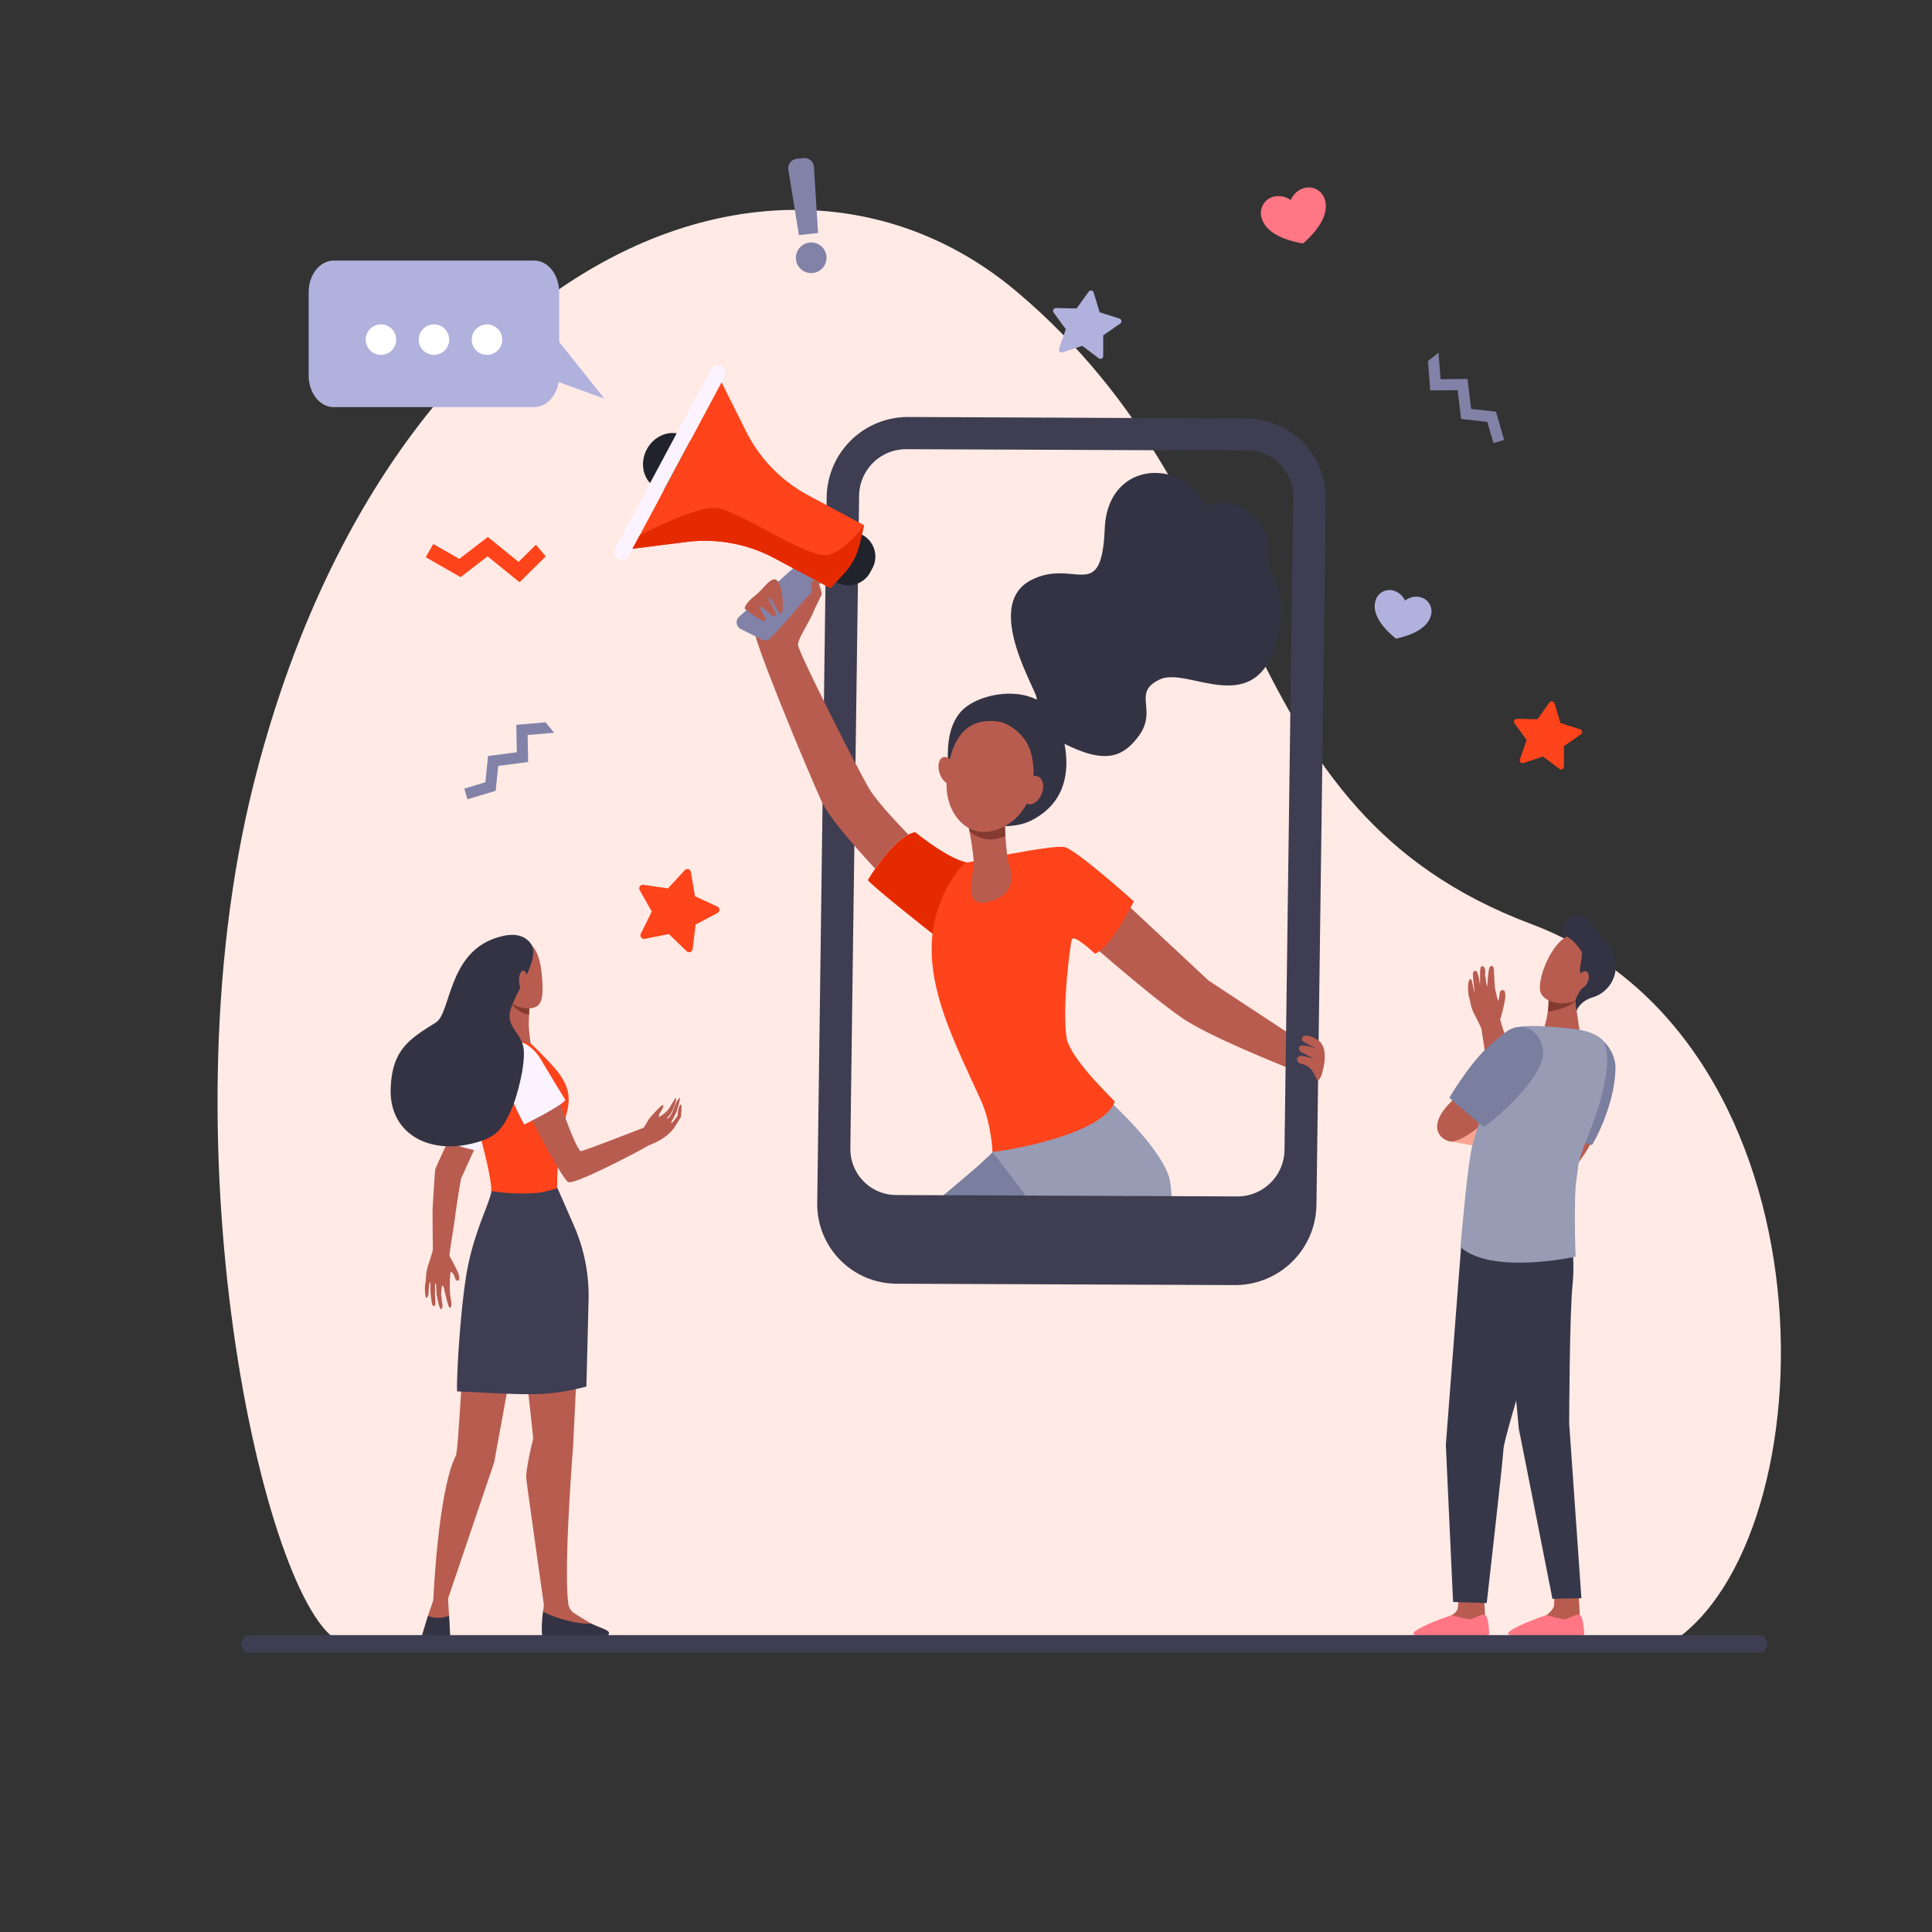 <svg id="Layer_1" data-name="Layer 1" xmlns="http://www.w3.org/2000/svg" viewBox="0 0 533.74 533.74"><rect x="0" y="0" width="533.74" height="533.74" fill="#333333" stroke="none"/><defs><style>.cls-1{fill:#ffeae5;}.cls-2{fill:#333343;}.cls-3{fill:#b85c50;}.cls-4{fill:#7a7e9f;}.cls-5{fill:#979bb4;}.cls-6{fill:#e62a00;}.cls-7{fill:#ff431a;}.cls-8{fill:#853b2f;}.cls-9{fill:#3e3d51;}.cls-10{fill:#20222c;}.cls-11{fill:#8282a8;}.cls-12{fill:#fbf3ff;}.cls-13{fill:#b1b1de;}.cls-14{fill:#ff7685;}.cls-15{fill:#fff;}.cls-16{fill:#f7a491;}.cls-17{fill:#f47458;}.cls-18{fill:#f8a492;}.cls-19{fill:#36384a;}</style></defs><path class="cls-1" d="M461.53,453.94c44.36-28.45,47.26-166.38-38.53-198.67S353.11,141.52,280.94,80.62C215.16,25.11,106.33,72.17,70.08,216.53,44.23,319.47,74.39,448.59,95,453.94Z"/><path class="cls-2" d="M293.12,201.53c1.74,5.83,4.32,18.73-8.12,25.09-7.72,3.95-20.55.06-21.64-5.53s-4.09-19.76,3.38-25.68C273,190.46,289.23,188.51,293.12,201.53Z"/><path class="cls-3" d="M304.82,243.77l29.05,27.12s17.19,11.31,26,17.11c-.62,2.65-1.18,5.34-1.58,8.05-8-3.26-24.92-10.14-31.69-14.8-10-6.88-29.81-24.52-29.81-24.52Z"/><path class="cls-4" d="M303.57,339l.68.52S304.38,338.9,303.57,339Z"/><path class="cls-4" d="M298.08,342.49l.52-.38c2.84-2.25,4.26-3,5-3.07l-28.21-21.79s-.39.33-1.09,1c-.95.91-2.46,2.39-4.46,4.16-4.3,3.77-10.51,8.81-16.94,14.31Z"/><path class="cls-5" d="M288.73,342.56,324,338.45a89.24,89.24,0,0,0-.74-12c-1.54-9.07-18.86-24.23-18.86-24.23l-28.07,7.83-2,.32c0,4.5-.24,7.73-.13,7.87,3.24,4.36,12,15.43,12.85,17.53A67.48,67.48,0,0,1,288.73,342.56Z"/><path class="cls-6" d="M252.82,229.88s11.55,9.47,16.18,8.42l-11.06,19.92s-16.15-12.67-18.19-15.08C239.75,243.14,246.72,231.13,252.82,229.88Z"/><path class="cls-7" d="M271,304c2.88,6.36,3.21,14.23,3.21,14.23,6.84-.72,30.44-5.27,33.76-13.83.12-.31-12.58-11.85-13.37-18-1.18-9.08,1.16-25.89,1.49-26.86.56-1.62,6.4,3.92,6.4,3.92,4.26-1.37,10.75-14.44,10.75-14.44s-15.82-14.23-19.14-15-27,4.29-27,4.29c-1.72.44-5,5.94-5.86,7.61C251.51,265.15,262.19,284.55,271,304Z"/><path class="cls-3" d="M277.57,226.77s.21,9.06,1.3,12.42,1.24,8.35-6,10-3.81-7.35-3.86-10.86-2.15-13.94-2.15-13.94Z"/><path class="cls-8" d="M267.84,229.61c-.51-2.87-1-5.25-1-5.25l10.72,2.41s.05,1.86.19,4.2C273.69,232.75,270.26,231.84,267.84,229.61Z"/><path class="cls-3" d="M276.71,199.5a13.38,13.38,0,0,1,7.09,5.92c2.54,4.55,3.59,17.49-6.22,22.81s-16.51-3.66-16.05-11.91S264.53,197.18,276.71,199.5Z"/><path class="cls-3" d="M259.56,213.58c.66,2,2.16,3.4,3.36,3s1.62-2.35,1-4.4-2.16-3.39-3.35-3S258.9,211.54,259.56,213.58Z"/><path class="cls-3" d="M282.67,217.27c-.84,2.1-.36,4.25,1.06,4.81s3.23-.68,4.07-2.77.35-4.25-1.06-4.82S283.5,215.17,282.67,217.27Z"/><path class="cls-2" d="M285.89,191.41c-2.25-5.46-13.05-25-1-31.16s19.4,6.87,20.31-14.2c.84-19.51,22.51-19.18,27.66-6.26a12.28,12.28,0,0,1,5.83-.95c7.1.58,12.36,7.14,11.74,14.64-.1,1.19.5,2.15.13,3.23,3.38,5.25,4.51,12.16,2.27,20.28-6.13,22.19-24.58,7-32.43,10.72s-.41,8.36-5.86,15.68-11.6,7.9-27.62-1.94l-4.08-2.82A5.12,5.12,0,0,0,285.89,191.41Z"/><path class="cls-9" d="M247.79,354.64l93.27.38a22.47,22.47,0,0,0,22.62-22l2.6-195.18a22,22,0,0,0-22-22.22L251,115.2a22.47,22.47,0,0,0-22.62,22c-.11,8-2.55,190.7-2.61,195.19A22,22,0,0,0,247.79,354.64Zm-12.86-37.32c0-3.94,1.83-136.69,2.41-180.52a13,13,0,0,1,13-12.71l94.23.39a12.67,12.67,0,0,1,12.7,12.82l-2.41,180.52a13,13,0,0,1-13.05,12.71l-94.23-.39A12.68,12.68,0,0,1,234.93,317.32Z"/><path class="cls-3" d="M359.88,291.73a19.59,19.59,0,0,1,2.92.74l-.09-.1-2.39-1.3c-2.23-.78-1.77-2.54.2-2.19a19.5,19.5,0,0,1,3.2.84s-3.83-1.87-4-2.32c-.43-1.45,1.79-2,4.66.17,2.51,1.91,1.42,7.06,1,8.32a5.47,5.47,0,0,1-1.32,2.84l-1.37-2.67a4.84,4.84,0,0,0-3.07-2.14C357.83,293.71,357.92,291.37,359.88,291.73Z"/><path class="cls-10" d="M181.29,134.75c-3.55-1.9-4.72-6.66-2.6-10.62s6.73-5.63,10.29-3.73,4.71,6.66,2.59,10.62S184.85,136.66,181.29,134.75Z"/><path class="cls-10" d="M235.51,149.88h1.24a6.83,6.83,0,0,1,6.83,6.83v3.57a0,0,0,0,1,0,0H228.68a0,0,0,0,1,0,0v-3.57A6.83,6.83,0,0,1,235.51,149.88Z" transform="translate(484.3 20.09) rotate(118.16)"/><path class="cls-3" d="M208.23,173.06c1.08-1.7,4.2-3.83,5.86-4.55s9.17-3.18,10.73-1.69-4.63,9.17-4.35,11.43,16.08,33.58,19.66,39.65c1.77,3,6.49,8.18,10.82,12.67-3.51,1.81-7,6.33-9.18,9.42-6.26-6.77-12.93-14.51-14.78-18.57C223.26,213.23,207.15,174.76,208.23,173.06Z"/><path class="cls-11" d="M204.18,170.39l19.64-17.62,5.49,5.44-16.36,18a2.11,2.11,0,0,1-2.48.47l-5.82-2.89A2.09,2.09,0,0,1,204.18,170.39Z"/><path class="cls-7" d="M189.66,149.72A40.79,40.79,0,0,1,214,154.24l15.4,8.24,3.6-3.87a18.51,18.51,0,0,0,4.48-8.37l1.22-5.15-15.39-8.24a40.81,40.81,0,0,1-17.23-17.73l-6.76-13.51-24.61,46Z"/><path class="cls-6" d="M198.52,140.4c-4.33-.88-14.86,3.93-21.86,7.49l-2,3.71,15-1.88A40.79,40.79,0,0,1,214,154.24l15.4,8.24,3.6-3.87a18.51,18.51,0,0,0,4.48-8.37l1.22-5.15s-4.46,6.57-9.66,8.15S205.26,141.77,198.52,140.4Z"/><path class="cls-12" d="M169.94,151.48,196.43,102a2.13,2.13,0,0,1,2.87-.87h0a2.13,2.13,0,0,1,.87,2.87l-26.5,49.5a2.13,2.13,0,0,1-2.87.87h0A2.12,2.12,0,0,1,169.94,151.48Z"/><path class="cls-3" d="M218.84,169.75a81,81,0,0,1,5.46-6.16l-.26-1.71c.17-2.5,1.68-1.25,2.13-.84,0,0,1,2.81.8,3.25,0,0-2.19,4.64-3.18,6.44-.49.9-2.15,3.48-2.15,3.48Z"/><path class="cls-3" d="M214.37,160.15c1.95,1,2.26,8.57,1.54,9.36s-2.84-4.88-3.49-4.47,2.79,4.78,1.75,5.25c-.72.33-3.65-2.9-4.11-2.69-.73.31,2.21,3.65,1.33,3.94s-5.6-3.18-5.65-3.41.32-1.57,2.58-3.35a19.42,19.42,0,0,0,2.66-2.57C211.7,161.47,213.29,159.6,214.37,160.15Z"/><path class="cls-7" d="M430.84,212.45,426.3,209l-5.41,1.8a.79.79,0,0,1-1-1l1.87-5.38-3.37-4.59a.79.79,0,0,1,.65-1.25l5.7.12,3.32-4.63a.79.79,0,0,1,1.39.23l1.65,5.45,5.43,1.73a.78.78,0,0,1,.21,1.39l-4.68,3.26,0,5.7A.79.79,0,0,1,430.84,212.45Z"/><path class="cls-13" d="M303.56,99,299,95.54l-5.42,1.8a.78.78,0,0,1-1-1l1.87-5.39-3.38-4.6a.79.79,0,0,1,.65-1.25l5.71.12,3.33-4.64a.78.78,0,0,1,1.38.23l1.66,5.47L309.26,88a.78.78,0,0,1,.21,1.39l-4.69,3.26,0,5.71A.78.78,0,0,1,303.56,99Z"/><path class="cls-7" d="M189.78,262.87l-5-4.83L178,259.39a1,1,0,0,1-1-1.35l3.06-6.21-3.38-6a1,1,0,0,1,1-1.4l6.85,1,4.69-5.08a1,1,0,0,1,1.64.48L192,247.6l6.28,2.9a1,1,0,0,1,0,1.7l-6.12,3.23-.82,6.87A1,1,0,0,1,189.78,262.87Z"/><path class="cls-11" d="M219.89,71.52A4.25,4.25,0,0,1,223.73,67a4.23,4.23,0,1,1-3.84,4.57Zm.82-6.58-2.92-18.07a2.65,2.65,0,0,1,2.33-3l1.81-.2a2.64,2.64,0,0,1,2.93,2.47L226,64.37Z"/><path class="cls-14" d="M356.59,55.28a5.74,5.74,0,0,1,3.77-3.35,4.65,4.65,0,0,1,5.71,3.45c.83,2.93-.62,7.08-6.08,11.88-7.16-1.22-10.57-4-11.4-6.91a4.64,4.64,0,0,1,3-5.94A5.77,5.77,0,0,1,356.59,55.28Z"/><path class="cls-13" d="M388.16,165.93a5,5,0,0,1,4.3-.94,4.05,4.05,0,0,1,2.86,5c-.62,2.58-3.48,5.12-9.67,6.44-4.93-4-6.34-7.53-5.73-10.11a4,4,0,0,1,4.84-3.21A5,5,0,0,1,388.16,165.93Z"/><path class="cls-13" d="M147.58,112.47l-55.43,0c-3.81,0-6.89-3.92-6.88-8.75l0-23c0-4.83,3.1-8.74,6.9-8.73l55.44,0c3.8,0,6.88,3.93,6.87,8.75l0,23C154.48,108.57,151.39,112.48,147.58,112.47Z"/><path class="cls-15" d="M109.45,93.82a4.21,4.21,0,1,1-4.2-4.2A4.2,4.2,0,0,1,109.45,93.82Z"/><path class="cls-15" d="M124.1,93.82a4.21,4.21,0,1,1-4.2-4.2A4.2,4.2,0,0,1,124.1,93.82Z"/><path class="cls-15" d="M138.75,93.82a4.21,4.21,0,1,1-4.21-4.2A4.2,4.2,0,0,1,138.75,93.82Z"/><polygon class="cls-13" points="153.97 93.83 166.95 110.11 152.73 104.96 153.97 93.83"/><polygon class="cls-11" points="150.72 199.55 142.63 200.25 142.78 207.82 134.83 208.86 134.09 216.11 128.27 217.86 129.15 220.81 136.94 218.47 137.64 211.59 145.91 210.51 145.76 203.06 153.09 202.43 150.72 199.55"/><polygon class="cls-11" points="394.5 99.76 395.12 107.86 402.69 107.79 403.65 115.74 410.89 116.56 412.59 122.4 415.54 121.54 413.28 113.74 406.41 112.96 405.42 104.69 397.97 104.76 397.41 97.42 394.5 99.76"/><polygon class="cls-7" points="148.06 150.49 143.25 155.23 134.77 148.34 126.89 154.41 119.7 150.29 117.61 153.93 127.23 159.44 134.7 153.69 143.53 160.85 150.76 153.72 148.06 150.49"/><path class="cls-3" d="M124.65,359.39s-.23-1.14-.28-1.52-.12-1.8-.12-1.8,0-4.73.35-4.7.8.84.9,1.13.25.62.36.91a.6.6,0,0,0,.77.36c.38-.1.22-1.36.08-1.78a47.07,47.07,0,0,0-2.5-4.95c-.21-.42,1.29-8.63,1.59-11.48h0c.62-4.66,1.49-9.42,1.56-9.91l8.29-18.32-5.54-5.66s-9.48,20.21-9.84,21.28c-.17.5-.77,11.41-.77,11.41,0,5.38.1,10.13.08,11,0,0-.78,2.72-1.38,4.42a15.26,15.26,0,0,0-.56,4,11.29,11.29,0,0,0-.15,3.93c.25,1.86.87,0,.87,0s.16-3.52.43-3.46,0,2,.27,4c.07.52.13,1,.2,1.52.17,1.26,1,1.5,1,.16a11.52,11.52,0,0,0-.06-1.83,10.67,10.67,0,0,1,0-1.71,14.08,14.08,0,0,1,0-1.77c.06,0,.2-.17.29.39s0,2.15.24,3.12c.13.55.33,1.72.33,1.72a11.5,11.5,0,0,0,.66,1.86c.61,0,.61-1.47.33-2.2a8.13,8.13,0,0,0-.18-1.78s.06-2.6.43-2.6,1.37,6.23,2,6.16S124.65,359.39,124.65,359.39Z"/><path class="cls-12" d="M132.28,317.94a39.18,39.18,0,0,1-5.27-1.27c-2.43-.91-4-1.7-4-1.7s2.67-11.44,6-18.38c1.38-2.87,2.77-4.26,4.72-4.59,0,0,4.09,2.69,3.93,9.17C137.59,302.7,132.28,317.94,132.28,317.94Z"/><path class="cls-3" d="M142.86,356.37l4.46,41s-2.18,8.68-1.92,11.15,4.85,34.8,4.85,34.8l-.19,1.81v5.36h17a77.19,77.19,0,0,1-8.67-5A3.61,3.61,0,0,1,157,443c-1.35-10,1.32-43.21,1.32-43.21l2.1-43.28Z"/><path class="cls-3" d="M129.18,365c-1,.25-2.44,35.53-3.23,37.1-5,9.91-6.25,40-6.25,40l-1.47,4.29-1.57,5.26s5,1.38,7.69-.12l-.3-5.19-.27-4.74,12.73-37.55,7-38.3Z"/><path class="cls-7" d="M154.5,296.66C152.45,293.77,144,285.4,143,285.42c-2.74.05-11.75.05-13.51,1v2a106.52,106.52,0,0,0,3.39,26.12c1.55,5.95,3,12.3,2.83,14.58l0,0a12.22,12.22,0,0,0,18.2-.9h0a108.9,108.9,0,0,1,.71-12.08C155.85,307.08,159.6,303.84,154.5,296.66Z"/><path class="cls-3" d="M140.27,276.45s.24,5.88-.27,8.11-1.2,2.39,3.2,3.07c1.73.27,3.4.67,3.4.67s-.45-3.28-.52-4.66c-.11-2.27.51-9.3.51-9.3Z"/><path class="cls-8" d="M143.63,279.37a7.49,7.49,0,0,0,2.53.93c.15-2.78.43-6,.43-6l-6,2A8,8,0,0,0,143.63,279.37Z"/><path class="cls-3" d="M141.67,260a7.68,7.68,0,0,0-3.9,3.66c-1.39,2.77-1.91,10.56,3.56,13.61,2.71,1.51,5.84,1.79,7.31.47s1.32-4.36,1.17-6.86C149.51,265.91,148.42,258.41,141.67,260Z"/><path class="cls-16" d="M137.64,269.76c.31,1.3-.11,2.56-.93,2.81s-1.74-.61-2.05-1.91.1-2.56.92-2.8S137.33,268.46,137.64,269.76Z"/><path class="cls-2" d="M124.05,446.37a8.14,8.14,0,0,1-5.82.07l-1.61,5.28s5.07,1.5,7.72,0Z"/><path class="cls-17" d="M126.26,386Z"/><path class="cls-2" d="M149.87,451.85h17.7c.65-.06.81-.61.58-1-.46-.7-2.53-1.21-4.85-2.33-4.07.45-12.61-2.45-13.25-3.42C149.68,447.1,149.51,451.77,149.87,451.85Z"/><path class="cls-3" d="M185.41,310c.34-.48,1.49-2.81,1.49-2.81s1.19-4,.94-3.94a4.55,4.55,0,0,0-1.21,1.81c-.36.73-.75,2-1.11,2.67-.65,1.12-1.37,1.58-1.19,1.15s.57-.57,1-1.25c.94-1.63,1.78-4.3,1.42-4.25s-1.24,1.89-2.25,3.32a10.56,10.56,0,0,1-2.48,1.91,3.15,3.15,0,0,1,.16-.88c.1-.31,1.5-2.18,1-2.41s-3.89,3.8-3.89,3.8l-1.38,2.34-.12.09h0S161,318.12,160.45,318c-1.31-.42-5.79-13.42-5.79-13.42l-9.34,1.69c-.13-.08,9.82,19.34,11.67,20.29,1.63.84,19-8.2,22.23-10.13,4.49-1.73,6.24-3.78,7-4.83.39-.57,1.89-3,1.89-3s.33-3.41.08-3.44c-.82-.1-1,3.11-1,3.11s-1.11,1.51-1.31,1.71C185.32,310.41,185.41,310,185.41,310Z"/><path class="cls-12" d="M139.3,293.21c-1.28,5.4,5.52,17.44,5.52,17.44s9.68-4.7,11.38-6.73c0,0-6.68-11-7.09-11.74-.9-1.55-4-4.77-6.15-4.18C141.62,288.38,139.3,293.21,139.3,293.21Z"/><path class="cls-2" d="M140.83,279.89c.73-4.95,8.95-15.05,5.77-19.26-2.57-3.42-7-2.4-9.9-1.41-12.93,4.45-12.19,20.71-16.27,23.25-7.41,4.61-12,7.48-12.49,17.87-.64,12.32,9.83,18.61,22.41,15.6,6.76-1.62,8.56-3.84,11.27-10.23,1.22-2.88,3.69-11.86,3-16.25C144,285.53,140.25,283.88,140.83,279.89Z"/><path class="cls-3" d="M145.75,270.81c0,1.47-.53,2.66-1.19,2.66s-1.19-1.19-1.19-2.66.54-2.65,1.19-2.65S145.75,269.35,145.75,270.81Z"/><path class="cls-9" d="M162,383.06l.61-24.34a48.22,48.22,0,0,0-4-20L154,328.2a27.27,27.27,0,0,1-5.57,1.35,53.78,53.78,0,0,1-12.67-.49,2.47,2.47,0,0,1-.06.43c-.77,3.58-5,11.58-6.84,22.5-2,12.4-2.81,30.95-2.56,32.4C145.84,385.28,150.5,386,162,383.06Z"/><path class="cls-3" d="M439.67,315.12a6,6,0,0,1-.54,1.42,54.48,54.48,0,0,1-5.25,7.45L431,317.17s.46-2.14,1.26-5.2C435,312.73,437.65,313.17,439.67,315.12Z"/><path class="cls-4" d="M423.41,309.2s15.82,7.28,16.33,7.14c.33-.09,6.5-11.1,6.56-21.45,0-4.78-4.62-10.53-9.81-9.4-2.61.58-2.57,1.35-6.44,7.35S423.41,309.2,423.41,309.2Z"/><path class="cls-3" d="M409.9,439.61l.37,6.64c.14.85.69,2.93.69,3.69,0,2.88-12.8-2.44-9.93-3.71.26-.12,1.62-1,1.7-2,.13-1.51.47-4.56.47-4.56Z"/><path class="cls-14" d="M401.06,446.2a45.89,45.89,0,0,0,4.54,1.1c1.54.22,3.57-1.63,4.66-1.13s1.15,5.5,1.15,5.5-16.11,1.41-20.64-.05C389,451.05,394.92,448.25,401.06,446.2Z"/><path class="cls-3" d="M436.08,439.61l.37,6.64c.14.85.68,2.93.68,3.69,0,2.88-12.79-2.44-9.92-3.71.26-.12,2-1.64,2.1-2.62.14-1.51.07-3.91.07-3.91Z"/><path class="cls-14" d="M427.24,446.2a45.89,45.89,0,0,0,4.54,1.1c1.54.22,3.57-1.63,4.66-1.13s1.24,5.5,1.24,5.5-16.18,1.65-20.73-.05C415.18,451,421.1,448.25,427.24,446.2Z"/><path class="cls-3" d="M432.16,318.8,420.89,302c0-.15-.15-.45-.3-.92-.57-1.67-1.75-5.15-2.78-8.61v0c-.32-1.21-1-3.33-1.67-5.37-.74-2.27-1.65-5.08-1.69-5.56,0-.08.09-.23.16-.43a42,42,0,0,0,1.17-5c.12-.76.25-2.59-.59-2.59-1.33,0-.7,1.83-1.31,3a31.22,31.22,0,0,1-.91-3.82l-.22-3.58c-.05-.27.22-2.25-.7-2.25H412c-.83.06-.81,2.16-1.16,5.72-.11-.41-.22-.91-.3-1.36a14.44,14.44,0,0,0-.28-1.87c.17-1,.07-2.56-.92-2.41-.5.07-.45,2.25-.45,2.25,0,.3,0,2.61,0,3.06-.11-.77-.5-4.07-1.28-4.07s-.69.89-.68,1.59c0,.42.41,4,.44,4.41-.31-.55-.67-3.69-1-3.69-1.25,0-.8,4.47-.34,5.64a5.15,5.15,0,0,1,.15.62,11.06,11.06,0,0,0,1.07,3.33c.79,1.44,1.87,3.73,2,4.08.12.71.5,3.28,1,6.51.21,1.38.43,2.89.66,4.46h0c0,.34.28,1.42,1.17,5.47a54.88,54.88,0,0,0,1.4,5.89c.53,1,12.68,18.61,13.2,19.36l.31.44Z"/><path class="cls-3" d="M411.2,279.49s.92-2.49,2.54-2.5a1.77,1.77,0,0,0-1.69.31A3.57,3.57,0,0,0,411.2,279.49Z"/><path class="cls-3" d="M434.89,274.67l1.45,9.79s-5.53,4.74-8.75,3.74c-2.71-.84-.85-4.61-.85-4.61s1.44-5.23,1-8S434.89,274.67,434.89,274.67Z"/><path class="cls-8" d="M433.85,277.63a21.51,21.51,0,0,1-6.26,1.88,14.12,14.12,0,0,0,.15-3.89c-.21-1.26,1.3-1.56,3-1.52,2.2.2,4.17.57,4.17.57l.28,1.88A4.62,4.62,0,0,1,433.85,277.63Z"/><path class="cls-3" d="M441.86,263.38c.23,0-2.18,10.94-5.92,12.82s-9.3.9-10.35-2.05c-1.15-3.26,3.06-14.42,8.32-15.84S441.86,263.38,441.86,263.38Z"/><path class="cls-2" d="M437.54,253.32a12.4,12.4,0,0,1,4.82,5.68c1.4.71,3.09,2.24,3.9,6.38a9,9,0,0,1-6.32,10.17c-3.77,1.18-4.41,3.84-4.41,3.84l-.37-2.86a11.49,11.49,0,0,1,2.1-3.74c1.26-1.25-.6-3.07-.76-4.56-.13-1.14.66-3.36.49-5.23,0,0-2.09-3.39-4.16-4.23C429.31,257.35,433.71,251,437.54,253.32Z"/><path class="cls-3" d="M436,270.14c-.48,1.26-.28,2.52.45,2.8s1.73-.51,2.21-1.77.29-2.52-.44-2.81S436.44,268.88,436,270.14Z"/><path class="cls-18" d="M422,319.07l-21.74-3.79s2.47-6.64,3.36-6.64,16.44,7.25,16.44,7.25l1.23,2.65Z"/><path class="cls-19" d="M433.18,335s2.17,11.19,1.28,19.67-.95,38.62-.95,38.62l3.37,48.23-8,.18s-9.49-48.2-9.31-47-3.18-33.94-3.18-33.94l11.31-26.86Z"/><path class="cls-19" d="M431.06,334.45s1.41,10.07-.36,14.49-15.16,47.78-15.34,51.31-4.63,42.61-4.63,42.61l-9.3-.28-2-43.44,4.21-54.6,4.09-13.81Z"/><path class="cls-3" d="M436.34,284.46a8,8,0,0,1-4.44,1.42c-2.14-.18-5.16-2.29-5.16-2.29l.42-1.52s5.53-.86,5.67-.77S436.34,284.46,436.34,284.46Z"/><path class="cls-3" d="M411.88,308.31s-8.22,8.28-11.93,6.87-5.25-6.25,3.81-13.32C411.86,295.53,411.88,308.31,411.88,308.31Z"/><path class="cls-5" d="M406.31,318.54c1.22-7.1,10.08-29.17,10.78-33.23.35-2,5.12-2,9.67-1.77,4.81.28,9.58.92,9.58.92s4.25.75,6.12,2.62,2.37,7.05-.32,16.87c-2.12,7.76-4.75,12-6.06,17.67-.26,1.89-.49,3.76-.79,5.95-.48,8.44,0,19.6,0,19.6s-23.16,5.13-31.82-2.65C403.48,344.52,405.06,325.8,406.31,318.54Z"/><path class="cls-4" d="M400.41,303.28s9.08,8,9.61,8c.34,0,13-9.91,15.88-18.05,1.61-4.51-1.77-9.54-5.63-9.53-2.67,0-3.86.75-9.16,5.52S400.41,303.28,400.41,303.28Z"/><path class="cls-9" d="M485.79,456.65H69.15a2.47,2.47,0,0,1-2.47-2.47h0a2.46,2.46,0,0,1,2.47-2.47H485.79a2.47,2.47,0,0,1,2.47,2.47h0A2.48,2.48,0,0,1,485.79,456.65Z"/></svg>